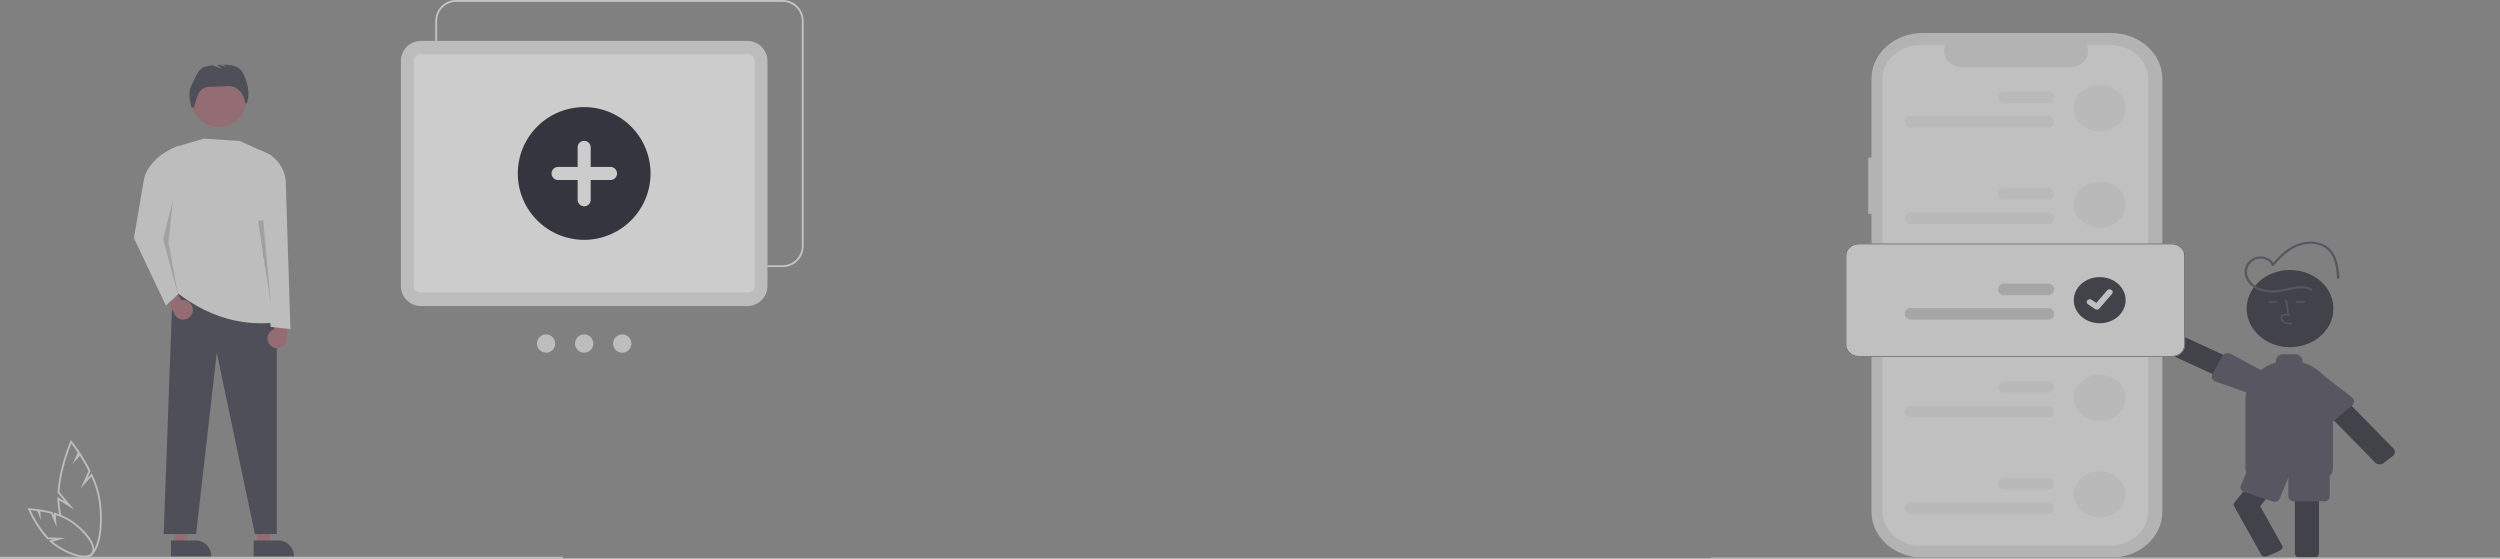 <svg xmlns="http://www.w3.org/2000/svg" width="1346" height="300.746" viewBox="0 0 1346 300.746">
  <rect x="0" y="0" width="1346" height="300.746" fill="#808080" stroke="none"/>
  <g id="bg-add" transform="translate(-271 -551.254)">
    <g id="Group_6554" data-name="Group 6554" transform="translate(271 551.254)" opacity="0.6">
      <path id="Path_1790" data-name="Path 1790" d="M187.511,560.367h6.737l3.205-25.984H187.51Z" transform="translate(-93.755 -267.192)" fill="#a0616a"/>
      <path id="Path_1791" data-name="Path 1791" d="M351.385,731.206h13.267a8.455,8.455,0,0,1,8.454,8.454v.275H351.385Z" transform="translate(-259.347 -440.23)" fill="#2f2e41"/>
      <path id="Path_1792" data-name="Path 1792" d="M276.511,560.367h6.737l3.2-25.984H276.51Z" transform="translate(-138.255 -267.192)" fill="#a0616a"/>
      <path id="Path_1793" data-name="Path 1793" d="M440.385,731.206h13.267a8.455,8.455,0,0,1,8.454,8.454v.275H440.385Z" transform="translate(-303.847 -440.23)" fill="#2f2e41"/>
      <rect id="Rectangle_1503" data-name="Rectangle 1503" width="303.048" height="1" transform="translate(0 299.746)" fill="#e6e6e6"/>
      <path id="Path_1794" data-name="Path 1794" d="M176.231,441.87h17.451l11.153-97.661,20.507,97.661h11.775V325.412l-55.982-16.754Z" transform="translate(-88.116 -154.329)" fill="#2f2e41"/>
      <circle id="Ellipse_267" data-name="Ellipse 267" cx="15.218" cy="15.218" r="15.218" transform="translate(102.652 37.965)" fill="#a0616a"/>
      <path id="Path_1795" data-name="Path 1795" d="M350.493,380.682c16.329,12.77,34.353,19.207,54.756,16.754-8.617-30.256-11.173-60.282-2.86-89.9l-17.162-7.764-19.292-1.226-14.021,4.124a9.375,9.375,0,0,0-6.725,9.179C345.683,337.107,344,360.744,350.493,380.682Z" transform="translate(-256.248 -223.901)" fill="#e6e6e6"/>
      <path id="Path_1796" data-name="Path 1796" d="M372.632,229.629c1.464-2.762,3.324-8.267,6.279-9.288a23.493,23.493,0,0,1,5.057-1.077l5.023,1.932-2.734-2.126q.8-.048,1.6-.078l3.389,1.3-1.734-1.348c3.159-.032,6.421.3,8.869,2.219,2.087,1.64,4.155,7.851,4.489,10.484a20.052,20.052,0,0,1-.369,7.554l-.858.816a10.53,10.53,0,0,1-.673-2.143,10.15,10.15,0,0,0-4.859-6.592l-.047-.026a9.108,9.108,0,0,0-4.837-.713l-7.84.282c-1.886.068-3.917.187-5.388,1.37a8.87,8.87,0,0,0-2.154,3.121,66.069,66.069,0,0,0-2.158,7.037s-.808-1.05-1.2-.268a27.02,27.02,0,0,1-1.125-6.272,12.288,12.288,0,0,1,1.268-6.186Z" transform="translate(-269.327 -184.099)" fill="#2f2e41"/>
      <path id="Path_1797" data-name="Path 1797" d="M823.018,293.056H647.335a11.343,11.343,0,0,1-11.33-11.33V160.584a11.343,11.343,0,0,1,11.33-11.33H823.017a11.343,11.343,0,0,1,11.33,11.33V281.726A11.343,11.343,0,0,1,823.018,293.056Zm-175.682-142.8a10.342,10.342,0,0,0-10.33,10.33V281.726a10.342,10.342,0,0,0,10.33,10.33H823.017a10.342,10.342,0,0,0,10.33-10.33V160.584a10.342,10.342,0,0,0-10.33-10.33Z" transform="translate(-401.657 -149.254)" fill="#f0f0f0"/>
      <path id="Path_1798" data-name="Path 1798" d="M599.006,325.226V204.084a10.842,10.842,0,0,1,10.83-10.83H785.518a10.842,10.842,0,0,1,10.83,10.83V325.226a10.842,10.842,0,0,1-10.83,10.83H609.836A10.842,10.842,0,0,1,599.006,325.226Z" transform="translate(-383.158 -171.254)" fill="#e4e4e4"/>
      <path id="Path_1799" data-name="Path 1799" d="M612.825,332.717V211.149a3.342,3.342,0,0,1,3.338-3.338H793.01a3.342,3.342,0,0,1,3.338,3.338V332.717a3.342,3.342,0,0,1-3.338,3.338H616.163A3.342,3.342,0,0,1,612.825,332.717Z" transform="translate(-390.067 -178.532)" fill="#fff"/>
      <circle id="Ellipse_268" data-name="Ellipse 268" cx="4.922" cy="4.922" r="4.922" transform="translate(289.091 180.045)" fill="#e6e6e6"/>
      <circle id="Ellipse_269" data-name="Ellipse 269" cx="4.922" cy="4.922" r="4.922" transform="translate(309.597 180.045)" fill="#e6e6e6"/>
      <circle id="Ellipse_270" data-name="Ellipse 270" cx="4.922" cy="4.922" r="4.922" transform="translate(330.104 180.045)" fill="#e6e6e6"/>
      <path id="Path_1800" data-name="Path 1800" d="M760.618,336.055a35.73,35.73,0,1,1,35.73-35.73h0a35.771,35.771,0,0,1-35.73,35.73Z" transform="translate(-446.099 -206.924)" fill="#020413"/>
      <path id="Path_1801" data-name="Path 1801" d="M792.823,314.908H782.249V304.334a3.525,3.525,0,0,0-7.049,0v10.574H764.626a3.525,3.525,0,0,0,0,7.049H775.2v10.574a3.525,3.525,0,1,0,7.049,0V321.957h10.574a3.525,3.525,0,1,0,.01-7.049Z" transform="translate(-464.206 -225.032)" fill="#fff"/>
      <path id="Path_1802" data-name="Path 1802" d="M252.456,656.064a51.267,51.267,0,0,0-4.5-14.443l-.322-.665-2.388,2.648,1.77-3.944-.116-.229a94.306,94.306,0,0,0-5.184-8.994l-.351-.537-.468.519.328-.731-.164-.246c-2.343-3.514-4.143-5.737-4.161-5.759l-.509-.626-.327.747c-.06.137-6.009,13.846-6.8,27.393l-.012.211,4,4.84-4.083-2.564.007.93a39.631,39.631,0,0,0,.324,4.761q.27,2.038.635,3.978a2.121,2.121,0,0,1,1.086.339q-.423-2.169-.73-4.458c-.158-1.218-.257-2.456-.3-3.69l7.9,4.959-7.822-9.455c.712-11.453,5.132-22.993,6.373-26.039.666.864,1.922,2.541,3.425,4.781l-2.732,6.091,3.9-4.319a93.256,93.256,0,0,1,4.661,8.126l-4.207,9.379,5.688-6.308a50.189,50.189,0,0,1,4.085,13.46c1,7.521.8,14.745-.547,20.343-1.292,5.362-3.568,8.659-6.246,9.044a4.234,4.234,0,0,1-1.65-.1,2.449,2.449,0,0,1-1.48.452H241.4a5.8,5.8,0,0,0,2.712.728,4.9,4.9,0,0,0,.7-.05c3.149-.452,5.663-3.941,7.08-9.822C253.269,671.091,253.471,663.725,252.456,656.064Z" transform="translate(-198.243 -386.155)" fill="#e6e6e6"/>
      <path id="Path_1803" data-name="Path 1803" d="M227.623,723.008c-4.118,0-10.056-2.266-15.946-6.39a25.443,25.443,0,0,1-2.478-1.993l-.66-.6,2.494-.718-3.321-.122-.14-.147c-6.225-6.52-10.1-15.728-10.137-15.82l-.3-.728.787.036c.078,0,1.95.092,4.762.491l.175.025h0l.617.094a61.886,61.886,0,0,1,6.815,1.432l.24.065.748,1.843-.114-1.653.687.2a33.115,33.115,0,0,1,9.164,4.249c8.957,6.272,13.913,14.111,11.293,17.852C231.409,722.4,229.761,723.008,227.623,723.008Zm-17.072-8.524c.547.463,1.116.9,1.7,1.316,8.2,5.745,17.012,7.917,19.234,4.745s-2.833-10.708-11.037-16.453a32.078,32.078,0,0,0-8.19-3.907l.444,6.458-2.914-7.178c-1.919-.509-3.883-.928-5.848-1.248l.322,4.688-2.006-4.94c-1.554-.213-2.807-.329-3.569-.388a57.984,57.984,0,0,0,9.468,14.622l9.165.335Z" transform="translate(-182.22 -422.871)" fill="#e6e6e6"/>
      <path id="Path_1804" data-name="Path 1804" d="M355.886,461.531a5.216,5.216,0,0,0-6.156-5.107L340.6,440.293l-3.768,7.724,8.728,14.856a5.244,5.244,0,0,0,10.329-1.342Z" transform="translate(-252.069 -294.774)" fill="#a0616a"/>
      <path id="Path_1805" data-name="Path 1805" d="M455.995,492.675a5.216,5.216,0,0,1,2.977-7.424l.338-18.534,7.944,5.449-1.538,16.765a5.245,5.245,0,0,1-9.72,3.744Z" transform="translate(-311.342 -307.986)" fill="#a0616a"/>
      <path id="Path_1806" data-name="Path 1806" d="M328.744,392.328l6.538-6.129-3.355-33.1,3.882-46.788h0c-8.433,2.65-17.487,9.77-18.979,18.482L311.5,355.961Z" transform="translate(-239.403 -227.783)" fill="#e6e6e6"/>
      <path id="Path_1807" data-name="Path 1807" d="M180.962,215.083l-5.312,21.248,8.055,30.152-5.194-28.518Z" transform="translate(-87.825 -107.541)" opacity="0.2"/>
      <path id="Path_1808" data-name="Path 1808" d="M451.827,405.608l10.624,1.226-2.488-78.892a18.363,18.363,0,0,0-11.291-16.372l-3.792-1.58L445.9,346.97Z" transform="translate(-306.095 -229.622)" fill="#e6e6e6"/>
      <path id="Path_1809" data-name="Path 1809" d="M280.666,237.114l4.1,45.531-6.943-45.214Z" transform="translate(-138.911 -118.557)" opacity="0.2"/>
    </g>
    <g id="Group_6555" data-name="Group 6555" transform="translate(1192 569.023)" opacity="0.5">
      <path id="Path_1810" data-name="Path 1810" d="M529.631,152.544h1.745V110.03c0-13.589,12.386-24.606,27.665-24.606h101.27c15.279,0,27.665,11.016,27.665,24.606V343.262c0,13.589-12.386,24.606-27.665,24.606H559.041c-15.279,0-27.665-11.016-27.665-24.606V182.805h-1.745Z" transform="translate(-444.771 -85.424)" fill="#e6e6e6"/>
      <path id="Path_1811" data-name="Path 1811" d="M547.127,120.3V353.184c0,10.148,9.25,18.376,20.661,18.376H669.543c11.41,0,20.661-8.227,20.661-18.376V120.3c0-10.148-9.25-18.376-20.661-18.376H657.2a7.918,7.918,0,0,1-.946,8.165,10.2,10.2,0,0,1-8.143,3.862H590.094a10.2,10.2,0,0,1-8.143-3.862,7.919,7.919,0,0,1-.946-8.165H567.788c-11.41,0-20.66,8.227-20.661,18.376Z" transform="translate(-454.634 -95.518)" fill="#fff"/>
      <path id="Path_1812" data-name="Path 1812" d="M281.349,611.944a3.527,3.527,0,0,0,2.153-.715l4.852-3.765a2.7,2.7,0,0,0,.318-4.108l-35.284-35.98a2.45,2.45,0,0,0-.225-.208,3.577,3.577,0,0,0-4.39-.07l-4.856,3.764a2.807,2.807,0,0,0-1.113,2h0a2.71,2.71,0,0,0,.8,2.112l35.278,35.98a3.46,3.46,0,0,0,2.466.994Z" transform="translate(78.888 -379.726)" fill="#020413"/>
      <path id="Path_1813" data-name="Path 1813" d="M446.662,535.638a3.778,3.778,0,0,0,1-.137,3.192,3.192,0,0,0,1.914-1.439l2.95-5.092a2.681,2.681,0,0,0-.745-3.515,3.137,3.137,0,0,0-.662-.406l-47.711-21.877A3.487,3.487,0,0,0,399,504.424l-2.95,5.092a2.769,2.769,0,0,0,1.408,3.921l47.709,21.877A3.578,3.578,0,0,0,446.662,535.638Z" transform="translate(-151.245 -340.851)" fill="#020413"/>
      <path id="Path_1814" data-name="Path 1814" d="M420.284,553.23a3.375,3.375,0,0,0,2.935-1.609l2.889-5.119a2.611,2.611,0,0,0,.252-2c-.013-.052-.032-.108-.05-.162l-.017-.051c-.051-.134-.1-.324-.16-.545l-.034-.128a4.626,4.626,0,0,0-1.013-2.277.964.964,0,0,0-.223-.138l-20.946-11.294a3.65,3.65,0,0,0-2.529-.177,3.206,3.206,0,0,0-1.894,1.456l-5.29,9.7a2.772,2.772,0,0,0,1.461,3.9l23.2,8.145A3.463,3.463,0,0,0,420.284,553.23Z" transform="translate(-124.008 -357.209)" fill="#2f2e41"/>
      <ellipse id="Ellipse_271" data-name="Ellipse 271" cx="23.353" cy="20.77" rx="23.353" ry="20.77" transform="translate(288.609 127.608)" fill="#020413"/>
      <path id="Path_1815" data-name="Path 1815" d="M339.637,728.422h6.44a3.111,3.111,0,0,0,3.273-2.911V677a3.111,3.111,0,0,0-3.273-2.911h-6.441a3.543,3.543,0,0,0-1.184.2,2.936,2.936,0,0,0-2.079,2.576.68.68,0,0,0-.01.135v48.516A3.111,3.111,0,0,0,339.637,728.422Z" transform="translate(-21.814 -445.632)" fill="#020413"/>
      <path id="Path_1816" data-name="Path 1816" d="M358.988,697.143a1.593,1.593,0,0,1,.1-.132,2.636,2.636,0,0,1,.332-.524L370.4,682.827l9.045-11.251h15.429l-1.091,1.354-1.942,2.418-6.017,7.482-12.894,16.04,11.952,21.353c.489.869-.345,2.119-1.85,2.786l-5.764,2.554a4.665,4.665,0,0,1-1.846.411,1.949,1.949,0,0,1-1.772-.776l-14.857-26.545A1.4,1.4,0,0,1,358.988,697.143Z" transform="translate(-77.063 -444.096)" fill="#020413"/>
      <path id="Path_1817" data-name="Path 1817" d="M312.17,580.532a3.5,3.5,0,0,0,2.283-.836l8.739-7.454a2.782,2.782,0,0,0,.941-1.662,2.24,2.24,0,0,0,.037-.4,2.358,2.358,0,0,0-.038-.448,2.761,2.761,0,0,0-.907-1.617l-18.583-14.288c-.5-.462-1.781-.366-2.907-.282l-.17.013q-.311.03-.625.032c-.077.007-.167,0-.249.007a3.491,3.491,0,0,0-2.078.832l-4.586,4.021a2.692,2.692,0,0,0-.033,4.116L309.8,579.643a3.473,3.473,0,0,0,2.367.89Z" transform="translate(22.264 -371.833)" fill="#2f2e41"/>
      <path id="Path_1818" data-name="Path 1818" d="M375.9,468.755l.024-.776a7.951,7.951,0,0,1-4.13-.83,2.319,2.319,0,0,1-1.039-1.757,1.291,1.291,0,0,1,.5-1.123,2.928,2.928,0,0,1,2.7-.021l.722.294-1.385-9-.865.105,1.178,7.656a3.4,3.4,0,0,0-2.914.373,2.016,2.016,0,0,0-.812,1.743,3.07,3.07,0,0,0,1.4,2.357A8.843,8.843,0,0,0,375.9,468.755Z" transform="translate(-63.01 -311.903)" fill="#2f2e41"/>
      <rect id="Rectangle_1504" data-name="Rectangle 1504" width="4.7" height="0.776" transform="translate(300.444 144.405)" fill="#2f2e41"/>
      <rect id="Rectangle_1505" data-name="Rectangle 1505" width="4.7" height="0.776" transform="translate(315.28 144.405)" fill="#2f2e41"/>
      <path id="Path_1819" data-name="Path 1819" d="M321.97,597.051h41.453c1.59,0,2.836-2.272,2.836-5.172V555.526c0-9.141-6.662-17.227-16.46-19.986a3.254,3.254,0,0,0,.1-.777,3.941,3.941,0,0,0-4.145-3.687h-6.109a3.941,3.941,0,0,0-4.145,3.687,3.254,3.254,0,0,0,.1.779,24.69,24.69,0,0,0-6.462,2.847c-.406.253-.807.522-1.19.8a21.151,21.151,0,0,0-7.429,9.267,18.9,18.9,0,0,0-.634,1.821h0a18.9,18.9,0,0,0-.744,5.249v36.353c0,2.828,1.2,5.083,2.745,5.162a.358.358,0,0,0,.091.01Z" transform="translate(-31.205 -358.123)" fill="#2f2e41"/>
      <path id="Path_1820" data-name="Path 1820" d="M325.97,708.764h16.581a2.7,2.7,0,0,0,2.836-2.523V694.6a2.7,2.7,0,0,0-2.836-2.523H325.97a2.7,2.7,0,0,0-2.836,2.523v11.643A2.7,2.7,0,0,0,325.97,708.764Z" transform="translate(-12.078 -456.64)" fill="#2f2e41"/>
      <path id="Path_1821" data-name="Path 1821" d="M392.476,702.493a2.849,2.849,0,0,0,2.662-1.644l4.559-10.914a2.455,2.455,0,0,0-1.671-3.243l-15.543-5.136a2.954,2.954,0,0,0-3.647,1.486l-4.559,10.914a2.455,2.455,0,0,0,1.671,3.243l15.543,5.136A3.139,3.139,0,0,0,392.476,702.493Z" transform="translate(-88.803 -450.106)" fill="#2f2e41"/>
      <path id="Path_1822" data-name="Path 1822" d="M346.651,401.118c-4.328-2.225-9.576-.518-14.047.415-4.777,1-9.826,1.213-14.328-.8-3.747-1.677-6.722-4.982-7.079-8.769a8.53,8.53,0,0,1,5.7-8.641c3.863-1.353,8.78.417,10.189,3.943l-1.2-.139c4.63-5.406,10.337-10.985,18.3-12.037a16.4,16.4,0,0,1,10.439,1.772,13.856,13.856,0,0,1,5.791,7.188,35.428,35.428,0,0,1,1.819,10.347c.049.748-1.26.746-1.309,0-.358-5.458-.94-12.04-5.957-15.853a13.991,13.991,0,0,0-9.439-2.429,20.665,20.665,0,0,0-9.74,3.429,41.786,41.786,0,0,0-8.776,8.172.7.7,0,0,1-.648.27.65.65,0,0,1-.548-.409c-1.131-2.83-5.1-4.15-8.187-3.255a7.355,7.355,0,0,0-5.131,7.644c.335,3.561,3.4,6.556,6.942,7.981,4.268,1.717,8.944,1.3,13.361.35,4.691-1.007,9.99-2.5,14.5-.181a.546.546,0,0,1,.216.787.7.7,0,0,1-.876.219Z" transform="translate(-23.709 -262.564)" fill="#2f2e41"/>
      <path id="Path_1823" data-name="Path 1823" d="M588.87,157.575c7.712,0,13.963,5.56,13.963,12.419s-6.251,12.419-13.963,12.419h0c-7.712,0-13.963-5.56-13.963-12.419S581.158,157.575,588.87,157.575Z" transform="translate(-379.384 -129.574)" fill="#f2f2f2"/>
      <path id="Path_1824" data-name="Path 1824" d="M666.737,206.785h73.306a3.126,3.126,0,1,0,0-6.209H666.737a3.126,3.126,0,1,0,0,6.209Z" transform="translate(-558.631 -155.887)" fill="#f2f2f2"/>
      <path id="Path_1825" data-name="Path 1825" d="M666.737,172.785h23.126a3.126,3.126,0,1,0,0-6.209H666.737a3.126,3.126,0,1,0,0,6.209Z" transform="translate(-508.451 -135.082)" fill="#f2f2f2"/>
      <path id="Path_1826" data-name="Path 1826" d="M588.87,291.575c7.712,0,13.963,5.56,13.963,12.419s-6.251,12.419-13.963,12.419h0c-7.712,0-13.963-5.56-13.963-12.419S581.158,291.575,588.87,291.575Z" transform="translate(-379.384 -211.57)" fill="#f2f2f2"/>
      <path id="Path_1827" data-name="Path 1827" d="M666.737,340.785h73.306a3.126,3.126,0,1,0,0-6.209H666.737a3.126,3.126,0,1,0,0,6.209Z" transform="translate(-558.631 -237.883)" fill="#f2f2f2"/>
      <path id="Path_1828" data-name="Path 1828" d="M666.737,306.785h23.126a3.126,3.126,0,1,0,0-6.209H666.737a3.126,3.126,0,1,0,0,6.209Z" transform="translate(-508.451 -217.078)" fill="#f2f2f2"/>
      <path id="Path_1829" data-name="Path 1829" d="M588.87,559.576c7.712,0,13.963,5.56,13.963,12.419s-6.251,12.419-13.963,12.419h0c-7.712,0-13.963-5.56-13.963-12.419S581.158,559.576,588.87,559.576Z" transform="translate(-379.384 -375.562)" fill="#f2f2f2"/>
      <path id="Path_1830" data-name="Path 1830" d="M666.737,608.785h73.306a3.126,3.126,0,1,0,0-6.209H666.737a3.126,3.126,0,1,0,0,6.209Z" transform="translate(-558.631 -401.875)" fill="#f2f2f2"/>
      <path id="Path_1831" data-name="Path 1831" d="M666.737,574.785h23.126a3.126,3.126,0,1,0,0-6.209H666.737a3.126,3.126,0,1,0,0,6.209Z" transform="translate(-508.451 -381.07)" fill="#f2f2f2"/>
      <path id="Path_1832" data-name="Path 1832" d="M588.87,693.576c7.712,0,13.963,5.56,13.963,12.419s-6.251,12.419-13.963,12.419h0c-7.712,0-13.963-5.56-13.963-12.419S581.158,693.576,588.87,693.576Z" transform="translate(-379.384 -457.558)" fill="#f2f2f2"/>
      <path id="Path_1833" data-name="Path 1833" d="M666.737,742.785h73.306a3.126,3.126,0,1,0,0-6.209H666.737a3.126,3.126,0,1,0,0,6.209Z" transform="translate(-558.631 -483.87)" fill="#f2f2f2"/>
      <path id="Path_1834" data-name="Path 1834" d="M666.737,708.785h23.126a3.126,3.126,0,1,0,0-6.209H666.737a3.126,3.126,0,1,0,0,6.209Z" transform="translate(-508.451 -463.066)" fill="#f2f2f2"/>
      <path id="Path_1835" data-name="Path 1835" d="M508.777,438.506H677.206c3.974,0,7.2-2.869,7.2-6.4V383.979c0-3.535-3.225-6.4-7.2-6.4H508.777c-3.974,0-7.2,2.869-7.2,6.4V432.1c0,3.535,3.225,6.4,7.2,6.4Z" transform="translate(-428.959 -264.195)" fill="#fff"/>
      <path id="Path_1836" data-name="Path 1836" d="M588.87,424.076c7.712,0,13.963,5.56,13.963,12.419s-6.251,12.419-13.963,12.419h0c-7.712,0-13.963-5.56-13.963-12.419S581.158,424.076,588.87,424.076Z" transform="translate(-379.384 -292.649)" fill="#020413"/>
      <path id="Path_1837" data-name="Path 1837" d="M666.737,473.285h73.306a3.126,3.126,0,1,0,0-6.209H666.737a3.126,3.126,0,1,0,0,6.209Z" transform="translate(-558.631 -318.961)" fill="#ccc"/>
      <path id="Path_1838" data-name="Path 1838" d="M666.737,439.285h23.126a3.126,3.126,0,1,0,0-6.209H666.737a3.126,3.126,0,1,0,0,6.209Z" transform="translate(-508.451 -298.156)" fill="#ccc"/>
      <path id="Path_1839" data-name="Path 1839" d="M508.777,438.506H677.206c3.974,0,7.2-2.869,7.2-6.4V383.979c0-3.535-3.225-6.4-7.2-6.4H508.777c-3.974,0-7.2,2.869-7.2,6.4V432.1c0,3.535,3.225,6.4,7.2,6.4Zm168.429-60.542c3.734,0,6.759,2.695,6.763,6.015V432.1c0,3.321-3.03,6.012-6.763,6.015H508.777c-3.734,0-6.759-2.695-6.763-6.015V383.979c0-3.321,3.03-6.012,6.763-6.015Z" transform="translate(-428.959 -264.195)" fill="#3f3d56"/>
      <path id="Path_395" data-name="Path 395" d="M596.633,451.791a1.813,1.813,0,0,1-1.006-.3l-.018-.012-3.789-2.578a1.39,1.39,0,0,1-.312-2.1,1.827,1.827,0,0,1,2.361-.277l2.454,1.674,5.8-6.729a1.826,1.826,0,0,1,2.36-.277h0l-.036.044.037-.044a1.391,1.391,0,0,1,.311,2.1l-6.821,7.911a1.766,1.766,0,0,1-1.339.584Z" transform="translate(-388.665 -302.861)" fill="#fff"/>
      <path id="Path_1840" data-name="Path 1840" d="M113.436,813.352H537.564a.391.391,0,1,0,0-.776H113.436a.391.391,0,1,0,0,.776Z" transform="translate(-113 -530.376)" fill="#ccc"/>
    </g>
  </g>
</svg>

